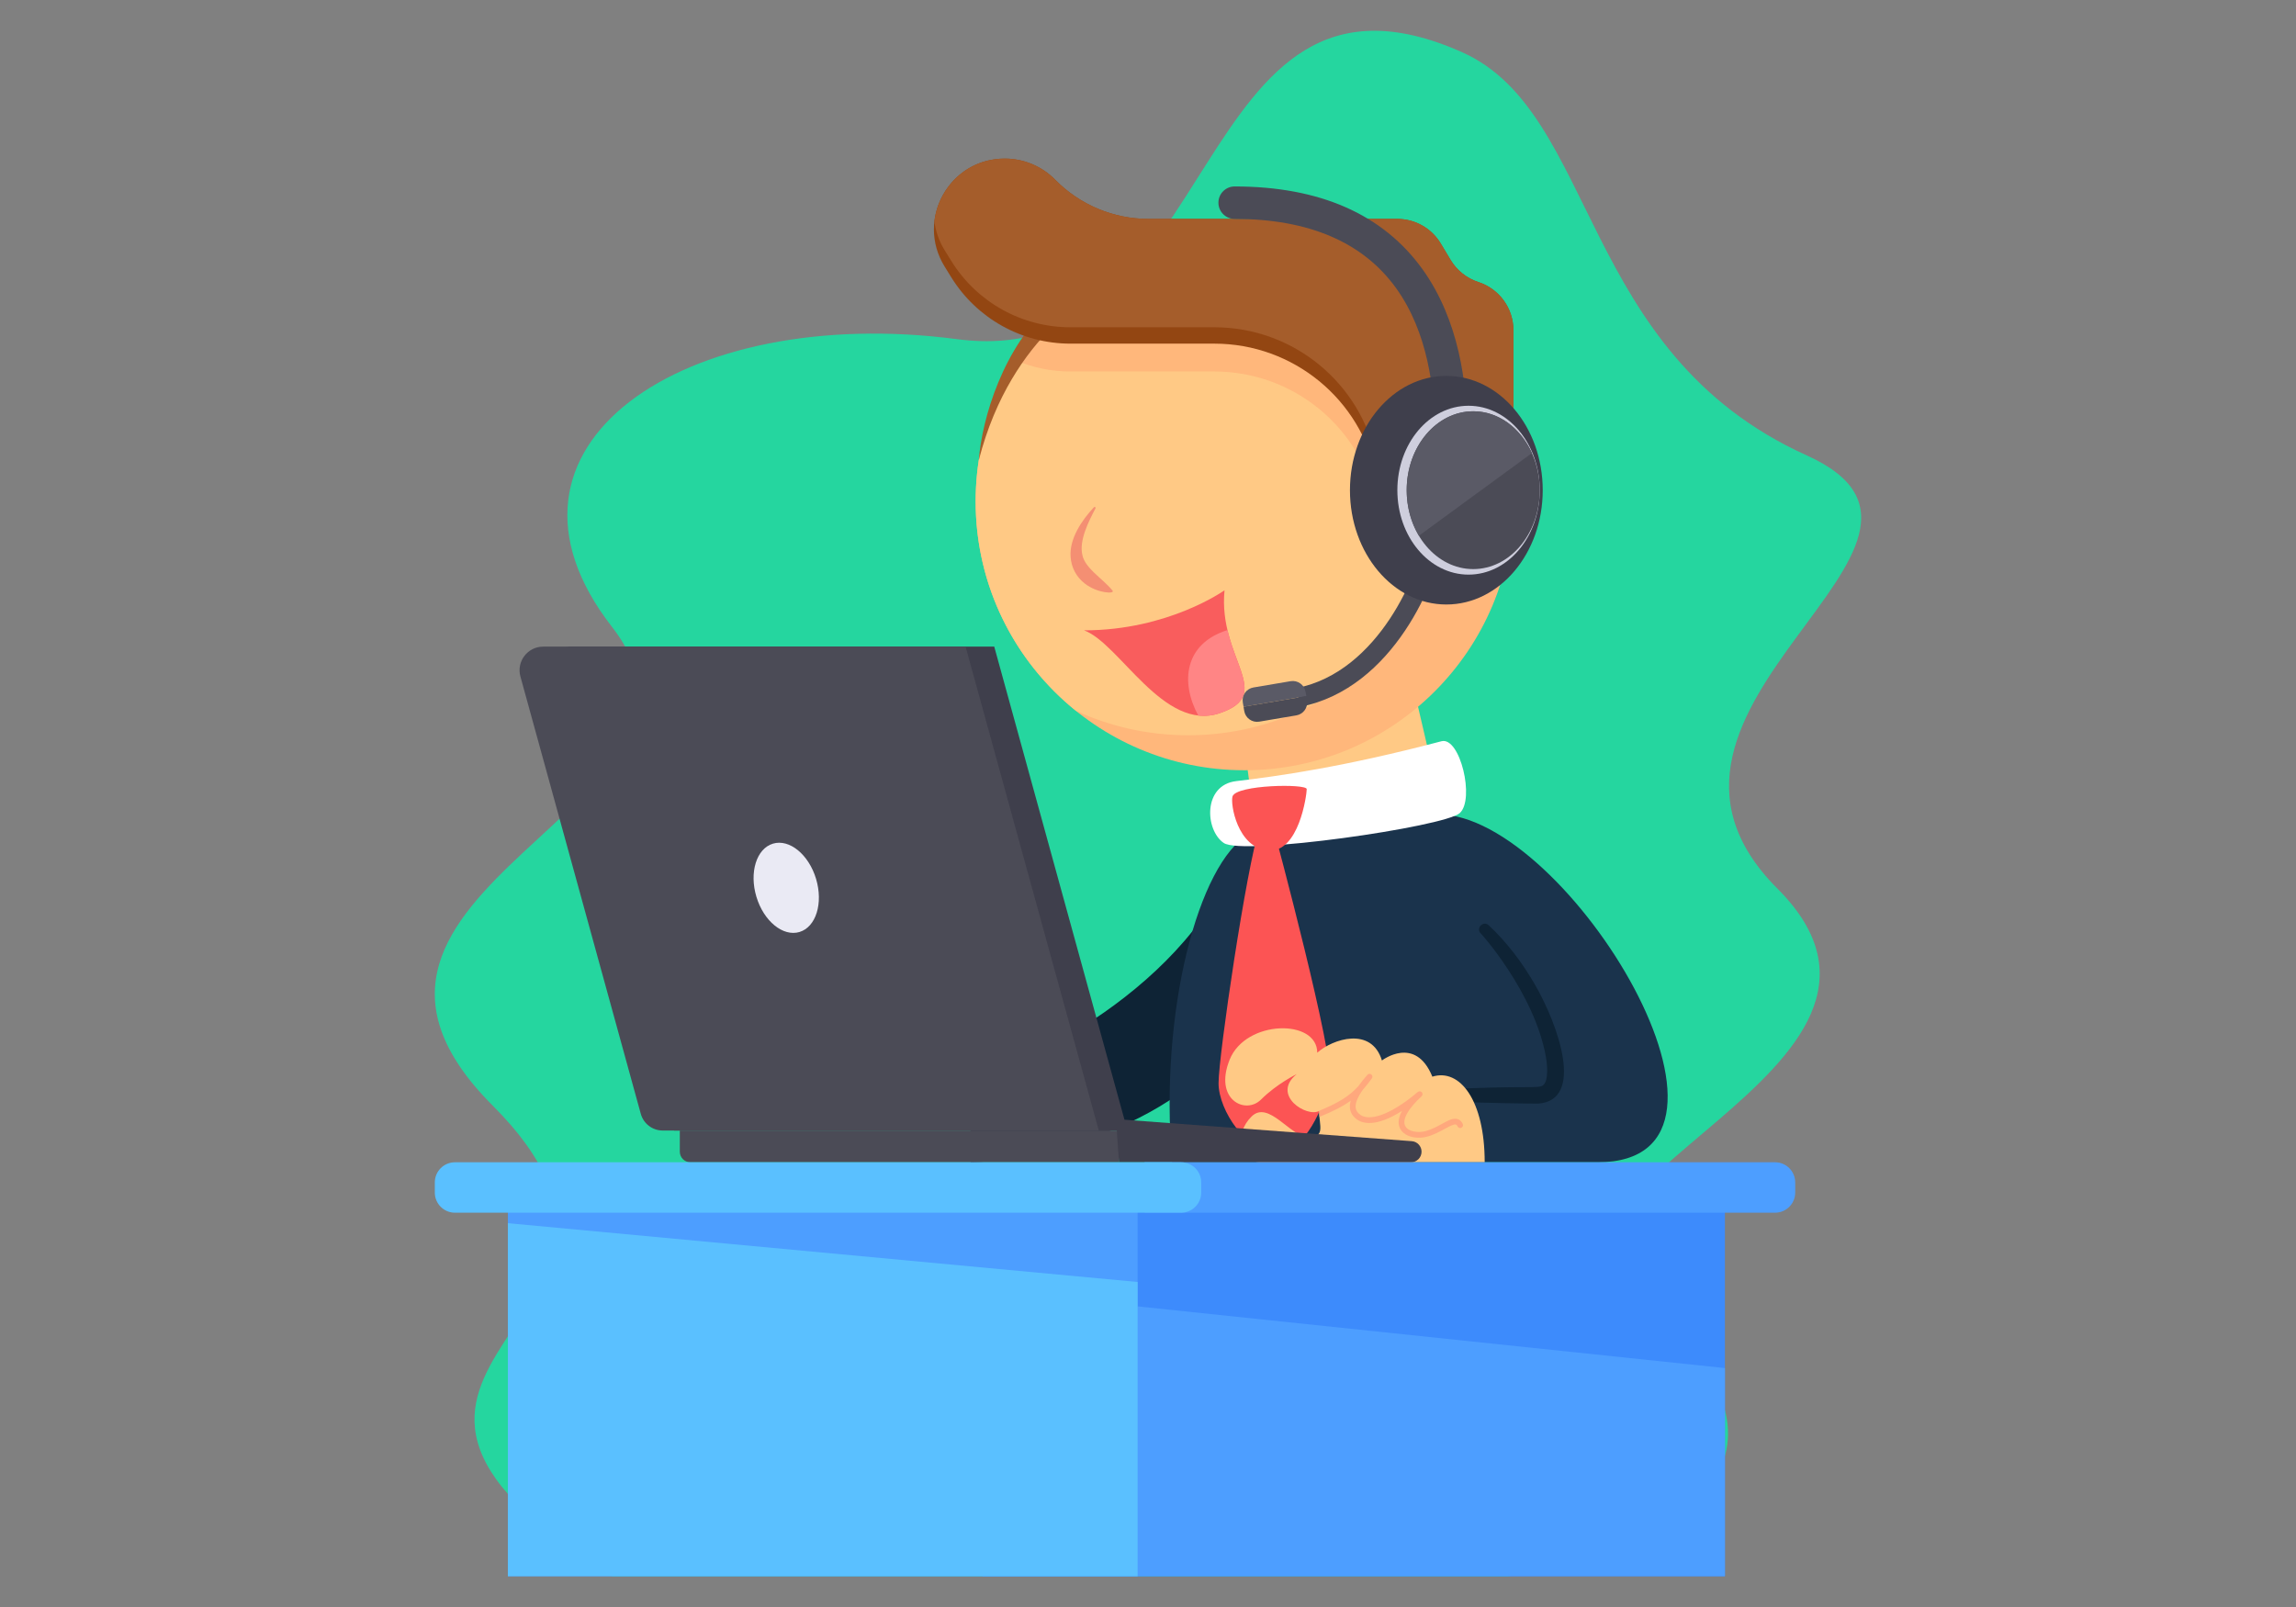 <?xml version="1.0" encoding="utf-8"?>
<!-- Generator: Adobe Illustrator 19.0.0, SVG Export Plug-In . SVG Version: 6.00 Build 0)  -->
<svg version="1.1" id="Layer_1" xmlns="http://www.w3.org/2000/svg" xmlns:xlink="http://www.w3.org/1999/xlink" x="0px" y="0px"
	 viewBox="0 0 1400 980" enable-background="new 0 0 1400 980" xml:space="preserve">
<rect x="0" y="0" width="1400" height="980" fill="#808080" stroke="none"/>
<rect display="none" fill="#1C8FE5" width="1400" height="980"/>
<path fill="#25D69F" d="M891.436,31.806C723.507-42.835,747.498,228.415,583.469,206.825
	c-165.894-21.835-296.17,65.08-210.313,175.462c85.858,110.382-205.792,158.883-72.626,292.049s-138.95,155.246,72.626,286.891
	c165.673,0,391.237,0,546.541,0c144.754-24.117,173.935-96.258,79.161-167.016c-94.774-70.757,196.259-140.993,84.922-252.33
	c-111.337-111.337,137.135-210.296,17.797-264.211C962.547,214.86,974.384,68.675,891.436,31.806z"/>
<g>
	<g>
		<path fill="#FFC985" d="M850.324,371.862l-96.475,44.466c1.834,14.995,7.496,57.657,11.126,84.885l109.518-27.466
			C867.852,444.32,859.11,406.64,850.324,371.862z"/>
		<g>
			<circle fill="#FFB77B" cx="758.858" cy="305.775" r="163.947"/>
			<g>
				<path fill="#FFC985" d="M888.418,284.438c0-51.592-23.838-97.609-61.092-127.662c-20.837-9.591-44.025-14.948-68.467-14.948
					c-90.546,0-163.947,73.402-163.947,163.947c0,51.592,23.838,97.608,61.092,127.661c20.837,9.591,44.025,14.948,68.468,14.948
					C815.016,448.385,888.418,374.983,888.418,284.438z"/>
			</g>
			<g>
				<path fill="#FFB77B" d="M827.326,156.776c-5.126-2.359-10.396-4.46-15.79-6.29H706.15
					c-36.381,12.345-67.017,37.119-86.87,69.261c10.395,4.416,21.712,6.8,33.361,6.8h87.834c48.064,0,89.444,33.93,98.862,81.062
					l3.028,15.151l37.952,12.679c5.251-16.054,8.101-33.194,8.101-51.002C888.418,232.846,864.58,186.829,827.326,156.776z"/>
			</g>
			<path fill="#A55D2B" d="M641.808,185.017c-30.221,26.257-43.051,70.407-44.974,95.583
				c20.252-78.807,73.873-102.743,73.873-102.743L641.808,185.017z"/>
			<path fill="#934612" d="M842.365,305.775l-3.028-15.151c-9.418-47.132-50.798-81.062-98.862-81.062h-87.834
				c-29.568,0-57.029-15.302-72.587-40.446l-4.071-6.58c-17.777-28.731,2.889-65.818,36.675-65.818h0
				c11.578,0,22.669,4.655,30.779,12.918l0,0c14.983,15.266,35.475,23.866,56.865,23.866h151.732
				c10.838,0,20.882,5.687,26.458,14.98l6.027,10.045c3.835,6.392,9.854,11.179,16.945,13.477l0,0
				c12.724,4.124,21.342,15.976,21.342,29.352V332.65L842.365,305.775z"/>
			<g>
				<path fill="#A55D2B" d="M901.464,172.004L901.464,172.004c-7.091-2.298-13.11-7.086-16.945-13.477l-6.027-10.045
					c-5.576-9.294-15.62-14.98-26.458-14.98H700.302c-21.39,0-41.882-8.6-56.865-23.866v0c-8.11-8.263-19.201-12.918-30.779-12.918
					h0c-23.362,0-40.44,17.734-42.884,38.175c0.706,5.981,2.696,11.986,6.21,17.665l4.071,6.58
					c15.557,25.144,43.019,40.446,72.587,40.446h87.834c48.064,0,89.444,33.93,98.862,81.062l3.028,15.151l80.441,26.875V201.356
					C922.805,187.98,914.188,176.128,901.464,172.004z"/>
			</g>
			<g>
				<path fill="#4B4B56" d="M884.644,272.09c-5.467,0-9.899-4.432-9.899-9.899c0-24.62-4.086-59.626-23.552-86.588
					c-20.17-27.937-53.262-42.102-98.354-42.102c-5.467,0-9.899-4.432-9.899-9.899c0-5.467,4.432-9.899,9.899-9.899
					c51.811,0,90.302,16.927,114.406,50.311c22.563,31.25,27.299,70.638,27.299,98.177
					C894.543,267.658,890.111,272.09,884.644,272.09z"/>
			</g>
			<g>
				<path fill="#4B4B56" d="M792.732,431.055l-2.222-11.432c50.643-9.846,75.175-71.943,77.929-92.235l11.54,1.566
					C876.81,352.302,850.245,419.873,792.732,431.055z"/>
			</g>
			<g>
				<ellipse fill="#3F3F4C" cx="881.912" cy="298.935" rx="58.772" ry="69.707"/>
				<ellipse fill="#CECEDD" cx="895.461" cy="298.935" rx="43.413" ry="51.49"/>
				<ellipse fill="#4B4B56" cx="898.305" cy="298.935" rx="40.569" ry="48.117"/>
				<path fill="#5A5A66" d="M898.305,250.818c-22.406,0-40.569,21.543-40.569,48.117c0,10.353,2.766,19.933,7.456,27.783
					l68.918-50.41C927.283,261.142,913.812,250.818,898.305,250.818z"/>
			</g>
			<path fill="#F48F73" d="M667.985,310.012c-3.933,7.527-10.195,19.485-7.977,28.558c0.859,4.161,4.176,7.751,7.17,10.7
				c3.377,3.29,8.075,7.021,11.189,10.888l0.006,0.008c1.72,2.136-9.104,1.755-16.871-4.263c-5.17-3.97-8.304-9.852-8.699-16.367
				c-0.78-10.985,6.706-22.167,14.235-30.204c0.222-0.237,0.594-0.249,0.83-0.027C668.065,309.491,668.104,309.784,667.985,310.012z
				"/>
			<path fill="#F95D5D" d="M661.017,384.404c51.559,0,85.644-24.442,85.644-24.442c-4.08,41.766,31.431,63.304-2.919,74.95
				C709.393,446.557,682.809,392.418,661.017,384.404z"/>
			<path fill="#FF8585" d="M730.64,436.344c4.239,0.48,8.604,0.092,13.102-1.433c26.947-9.137,10.9-24.363,4.703-50.667
				C722.193,392.471,719.568,415.983,730.64,436.344z"/>
			<g>
				<path fill="#5A5A66" d="M796.51,424.512l-38.261,6.472l-0.442-2.616c-0.729-4.312,2.175-8.399,6.487-9.128l22.645-3.831
					c4.312-0.729,8.399,2.175,9.129,6.487L796.51,424.512z"/>
				<path fill="#4B4B56" d="M796.51,424.512l-38.261,6.472l0.442,2.616c0.729,4.312,4.816,7.217,9.128,6.487l22.645-3.831
					c4.312-0.729,7.217-4.817,6.488-9.129L796.51,424.512z"/>
			</g>
		</g>
		<path fill="#0E2335" d="M755.752,515.924C728.693,601.312,617.435,654.86,591.804,654.86c0,34.574,0,53.931,0,53.931
			c29.695,0,135.57-18.646,169.742-90.639C795.719,546.16,755.752,515.924,755.752,515.924z"/>
		<path fill="#1A334C" d="M876.872,496.579c79.038,0,207.431,212.212,97.194,212.212c-110.236,0-259.38,0-259.38,0
			c-7.857-92.207,16.141-182.396,46.719-200.05C791.983,491.087,876.872,496.579,876.872,496.579z"/>
		<path fill="#0E2335" d="M878.805,664.439c53.181-2.782,59.678-0.115,62.383-2.876c3.183-3.115,2.212-12.5,1.464-16.907
			c-6.972-39.557-40.771-76.852-39.847-75.469c-3.01-3.277,1.692-7.959,4.962-4.918c11.166,10.441,20.375,22.73,28.009,35.877
			c14.686,25.34,30.424,70.731,2.309,72.86c-0.117,0.002-0.95,0.016-0.833,0.014c-3.61-0.068-30.219-0.116-58.447-1.593
			c-1.93-0.101-3.412-1.747-3.311-3.677C875.588,665.949,877.045,664.538,878.805,664.439z"/>
		<path fill="#FFFFFF" d="M878.929,452.036c-59.752,15.755-100.333,21.406-125.123,24.31c-20.37,2.386-19.144,29.769-7.645,37.711
			c11.499,7.942,134.617-9.805,143.935-18.207C899.414,487.447,890.292,449.04,878.929,452.036z"/>
		<path fill="#FC5454" d="M767.951,505.079c-7.829,23.343-24.925,138.478-24.925,155.455c0,16.977,17.583,42.442,35.268,42.442
			s29.002-29.002,32.539-43.15c3.537-14.147-33.777-152.761-33.777-152.761L767.951,505.079z"/>
		<path fill="#FC5454" d="M751.546,485.649c-1.445,4.335,2.817,31.293,21.647,32.994c18.83,1.701,23.592-34.014,23.592-37.416
			C796.785,477.826,753.927,478.506,751.546,485.649z"/>
		<g>
			<path fill="#FFC985" d="M905.297,708.791c0-37.709-15.084-57.434-31.908-52.213c-10.443-25.526-30.748-9.862-30.748-9.862
				c-6.382-20.885-30.02-13.163-39.45-4.756c0-20.77-43.511-20.19-53.373,4.176c-9.862,24.366,9.572,33.938,19.145,24.366
				c9.572-9.572,21.675-15.455,21.675-15.455c-15.787,12.886,6.367,26.659,13.714,22.416c0,9.282,4.061,15.954-6.672,15.954
				c-10.733,0-24.075-22.702-34.479-12.588c-10.404,10.114-8.987,27.962,5.762,27.962S905.297,708.791,905.297,708.791z"/>
			<g>
				<path fill="#FFA87D" d="M823.161,675.987c0.34,2.728,1.839,5.029,4.458,6.84c3.014,2.084,11.062,4.946,27.218-5.337
					c-2.747,5.08-2.285,8.643-0.98,11.007c2.051,3.718,6.662,5.317,11.259,5.317c1.744,0,3.485-0.23,5.084-0.662
					c4.143-1.12,7.818-3.128,10.77-4.74c2.849-1.557,5.54-3.015,6.789-2.62c0.138,0.044,0.556,0.18,1.01,1.132
					c0.415,0.871,1.456,1.237,2.329,0.823c0.87-0.415,1.24-1.458,0.823-2.329c-0.731-1.531-1.77-2.524-3.088-2.95
					c-2.682-0.866-5.707,0.785-9.539,2.879c-2.935,1.604-6.263,3.422-10.007,4.433c-4.491,1.215-10.5,0.424-12.372-2.968
					c-2.123-3.851,1.494-10.512,9.928-18.277c0.699-0.644,0.756-1.728,0.127-2.441c-0.629-0.712-1.711-0.792-2.436-0.18
					c-18.345,15.47-30.072,17.399-34.93,14.039c-1.789-1.236-2.763-2.674-2.976-4.396c-0.338-2.714,1.117-6.364,4.424-11.066
					c1.858-2.069,3.601-4.317,5.458-6.848c0.554-0.754,0.415-1.811-0.315-2.396c-0.731-0.587-1.792-0.492-2.408,0.213
					c-2.189,2.503-4.025,4.796-5.523,6.91c-5.357,5.903-11.742,10.165-25.493,15.691c0.577-0.129,1.109-0.324,1.579-0.596
					c0,1.271,0.077,2.492,0.181,3.655c8.669-3.514,14.548-6.604,19.086-9.901C823.125,672.938,822.979,674.515,823.161,675.987z"/>
			</g>
		</g>
		<g>
			<path fill="#3F3F4C" d="M348.696,394.329h257.551l81.216,295.105H411.001l-76.199-276.873
				C332.278,403.388,339.181,394.329,348.696,394.329z"/>
			<path fill="#4B4B56" d="M331.221,394.329h257.551l81.216,295.105H404.093c-6.241,0-11.713-4.169-13.369-10.187l-73.395-266.686
				C314.804,403.388,321.706,394.329,331.221,394.329z"/>
			<path fill="#4B4B56" d="M682.286,708.791H420.994c-3.575,0-6.473-2.898-6.473-6.473v-12.884h267.765V708.791z"/>
			<path fill="#3F3F4C" d="M682.286,708.791h178.073c3.56,0,6.445-2.886,6.445-6.445l0,0c0-3.374-2.602-6.176-5.966-6.427
				l-180.339-13.453L682.286,708.791z"/>
			
				<ellipse transform="matrix(-0.958 0.288 -0.288 -0.958 1094.76 922.468)" fill="#EAEAF4" cx="479.424" cy="541.882" rx="18.984" ry="28.117"/>
		</g>
	</g>
	<g>
		<rect x="599.183" y="724.167" fill="#3D8BFC" width="452.605" height="237.061"/>
		<polygon fill="#4D9EFF" points="1051.788,961.228 599.183,961.228 599.183,786.755 1051.788,834.288 		"/>
		<rect x="309.671" y="724.167" fill="#4D9EFF" width="384" height="237.061"/>
		<polygon fill="#5AC0FF" points="309.671,745.935 309.671,961.228 693.672,961.228 693.672,781.797 		"/>
		<path fill="#4D9EFF" d="M1082.358,739.543H697.891v-30.751h384.467c6.781,0,12.279,5.497,12.279,12.279v6.194
			C1094.637,734.045,1089.139,739.543,1082.358,739.543z"/>
		<g>
			<path fill="#5AC0FF" d="M720.168,739.543h-442.76c-6.781,0-12.279-5.497-12.279-12.279v-6.194
				c0-6.781,5.497-12.279,12.279-12.279h442.76c6.781,0,12.279,5.497,12.279,12.279v6.194
				C732.447,734.045,726.949,739.543,720.168,739.543z"/>
		</g>
	</g>
</g>
</svg>
